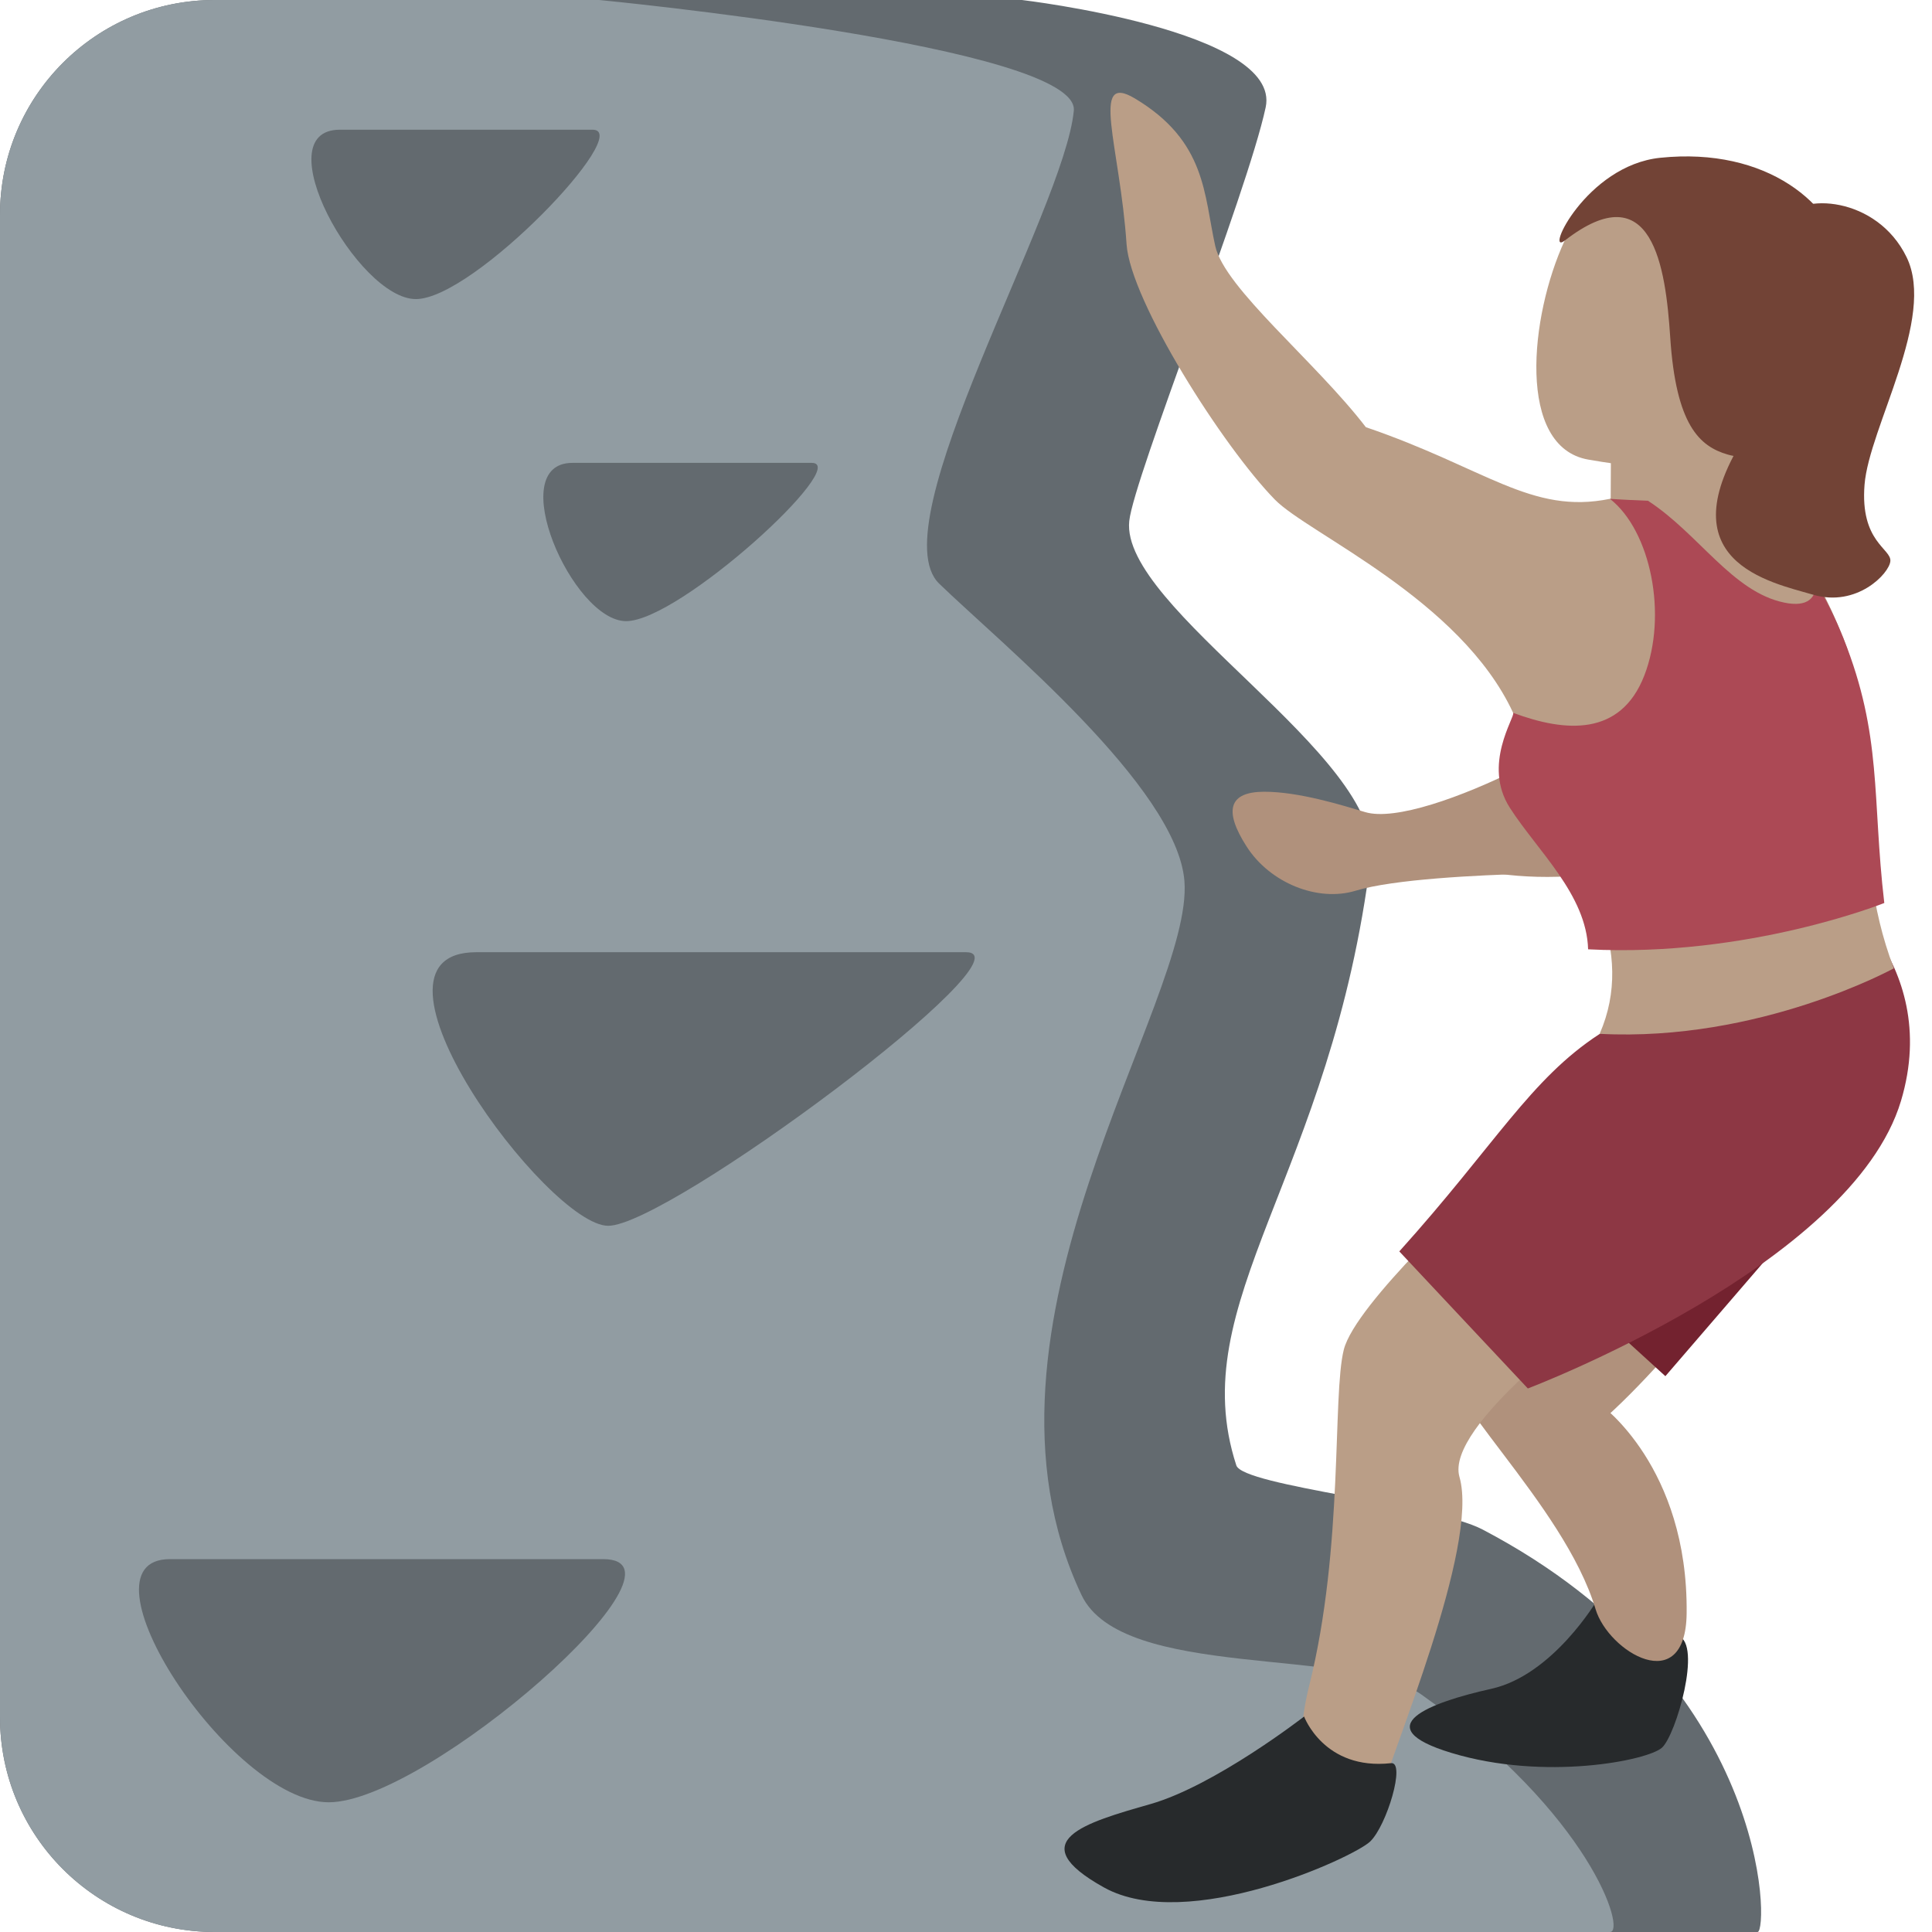 <svg viewBox="0 0 36 36" xmlns="http://www.w3.org/2000/svg"><path d="m32.75 36h-28.75c-2.209 0-4-1.791-4-4v-28c0-2.209 1.791-4 4-4h15.042s4.849.569 4.542 2c-.351 1.634-2.455 6.896-2.542 7.708-.173 1.62 4.735 4.393 4.5 6.292-.733 5.934-3.5 8.25-2.505 11.305.126.386 3.679.718 4.588 1.195 5.375 2.818 5.333 7.5 5.125 7.5z" fill="#636a6f"/><path d="m30 36h-26c-2.209 0-4-1.791-4-4v-28c0-2.209 1.791-4 4-4h7.167s8.955.862 8.842 2.062c-.173 1.851-3.639 7.717-2.51 8.812s4.432 3.794 4.571 5.542c.179 2.244-4.284 8.299-1.918 13.304.756 1.598 5.061.957 6.329 1.852 3.163 2.235 3.823 4.428 3.519 4.428z" fill="#919ca2"/><path d="m29.759 29.818s.404.278 1.516.666c.443.154-.044 1.84-.305 2.08s-2.188.627-3.928.098c-1.593-.484-.405-.938.744-1.193 1.151-.254 1.973-1.651 1.973-1.651z" fill="#272a2c"/><g fill="#b0917c"><path d="m28.313 14.316c-1.076.54-2.32.982-2.873.817-.415-.124-1.235-.382-1.886-.38s-.76.343-.325 1.021c.435.679 1.324 1.039 2.032.823s2.276-.29 3.233-.317c.956-.025.628-2.369-.181-1.964z"/><path d="m27.85 14.614c.484-.258 1.333-.391 1.333-.391l.929-2.272 2.482 1.636s-1.65 1.934-2.05 2.355c-.4.422-1.77.457-2.595.341-.826-.115-.64-1.381-.099-1.669zm1.972 11.558s-2.739-1.872-2.937-1.076 2.252 2.908 2.846 4.888c.24.799 1.68 1.663 1.697.079.03-2.735-1.606-3.891-1.606-3.891z"/><path d="m27.162 25.501s.88 1.752 1.766 1.567 3.219-3.005 3.92-4.075.419-3.671-1.168-2.416c-1.586 1.253-4.518 4.924-4.518 4.924z"/></g><path d="m34.225 21.936-6.368.815 3.175 2.892z" fill="#73222f"/><path d="m27.622 22.132s-2.369 2.157-2.583 3.02c-.215.862.003 3.664-.642 6.25s1.079 3.016 1.294 2.154 1.879-4.738 1.504-6.035c-.276-.955 2.584-3.02 2.584-3.02z" fill="#ba9e87"/><path d="m29.807 19.266c-1.291.84-1.944 2.066-3.733 4.052l2.395 2.554s6.032-2.286 6.953-5.358c.794-2.649-1.491-4.143-1.491-4.143s-2.89 2.092-4.124 2.895z" fill="#8d3744"/><path d="m32.932 7.593-.245 2.329-2.675-.429.01-2.022z" fill="#ba9e87"/><path d="m33.434 7.67c-.953 1.243-2.434 1.138-3.838.894-1.338-.233-1.093-2.671-.44-4.083.658-1.422 2.829-1.498 3.959-.631 1.131.867 1.273 2.577.319 3.82z" fill="#ba9e87"/><path d="m25.451 7.96c-.942-1.226-2.63-2.587-2.806-3.374-.214-.957-.164-1.954-1.499-2.752-.842-.503-.278.882-.154 2.717.071 1.055 1.795 3.768 2.764 4.759.623.637 3.457 1.854 4.439 3.973.166.358-.01.759.503 1.569.85 1.343 1.792 2.849 1.109 4.412 2.984.155 5.482-1.221 5.482-1.221-.883-2.313-.212-4.329-.94-6.15-1.15-2.879-2.429-2.989-4.35-2.598-1.467.3-2.312-.572-4.548-1.335z" fill="#ba9e87"/><path d="m29.592 17.689c2.984.155 5.519-.863 5.519-.863-.23-1.965-.034-3.111-.761-4.932-.161-.404-.33-.736-.504-1.021-.011.256-.149.448-.597.356-.97-.2-1.585-1.274-2.541-1.898-.229-.01-.465-.019-.708-.035.76.597 1.077 2.165.639 3.292-.443 1.14-1.473 1.056-2.443.695.037.079-.578.966-.062 1.769.515.803 1.429 1.618 1.458 2.637z" fill="#ac4955"/><path d="m24.3 31.985s.371 1.007 1.62.869c.277-.031-.079 1.164-.39 1.461s-3.405 1.719-4.959.855c-1.553-.864-.345-1.208.864-1.553 1.208-.345 2.865-1.632 2.865-1.632z" fill="#272a2c"/><path d="m30.936 2.94c1.992-.206 3.261.867 3.451 1.975.368 2.152-1.002 3.9-2.193 3.555-.526-.153-.965-.547-1.072-2.188-.085-1.296-.325-3.07-1.964-1.8-.388.299.395-1.399 1.778-1.542z" fill="#724336"/><path d="m33.229 4.093c.307-.516 1.745-.438 2.298.7s-.699 3.17-.784 4.239.503 1.191.481 1.425-.626.861-1.434.626-2.784-.619-1.246-2.999c1.538-2.379.685-3.991.685-3.991z" fill="#724336"/><path d="m6.333 2.417h4.708c.792 0-2.208 3.156-3.292 3.156s-2.832-3.156-1.416-3.156zm4.334 6.208h4.458c.75 0-2.458 2.949-3.458 2.949s-2.292-2.949-1-2.949zm-1.792 9.118h9.125c1.292 0-5.542 5.098-6.667 5.098s-4.916-5.098-2.458-5.098zm-5.708 11.309h8.071c1.888 0-3.281 4.531-5.113 4.531s-4.792-4.531-2.958-4.531z" fill="#636a6f"/></svg>